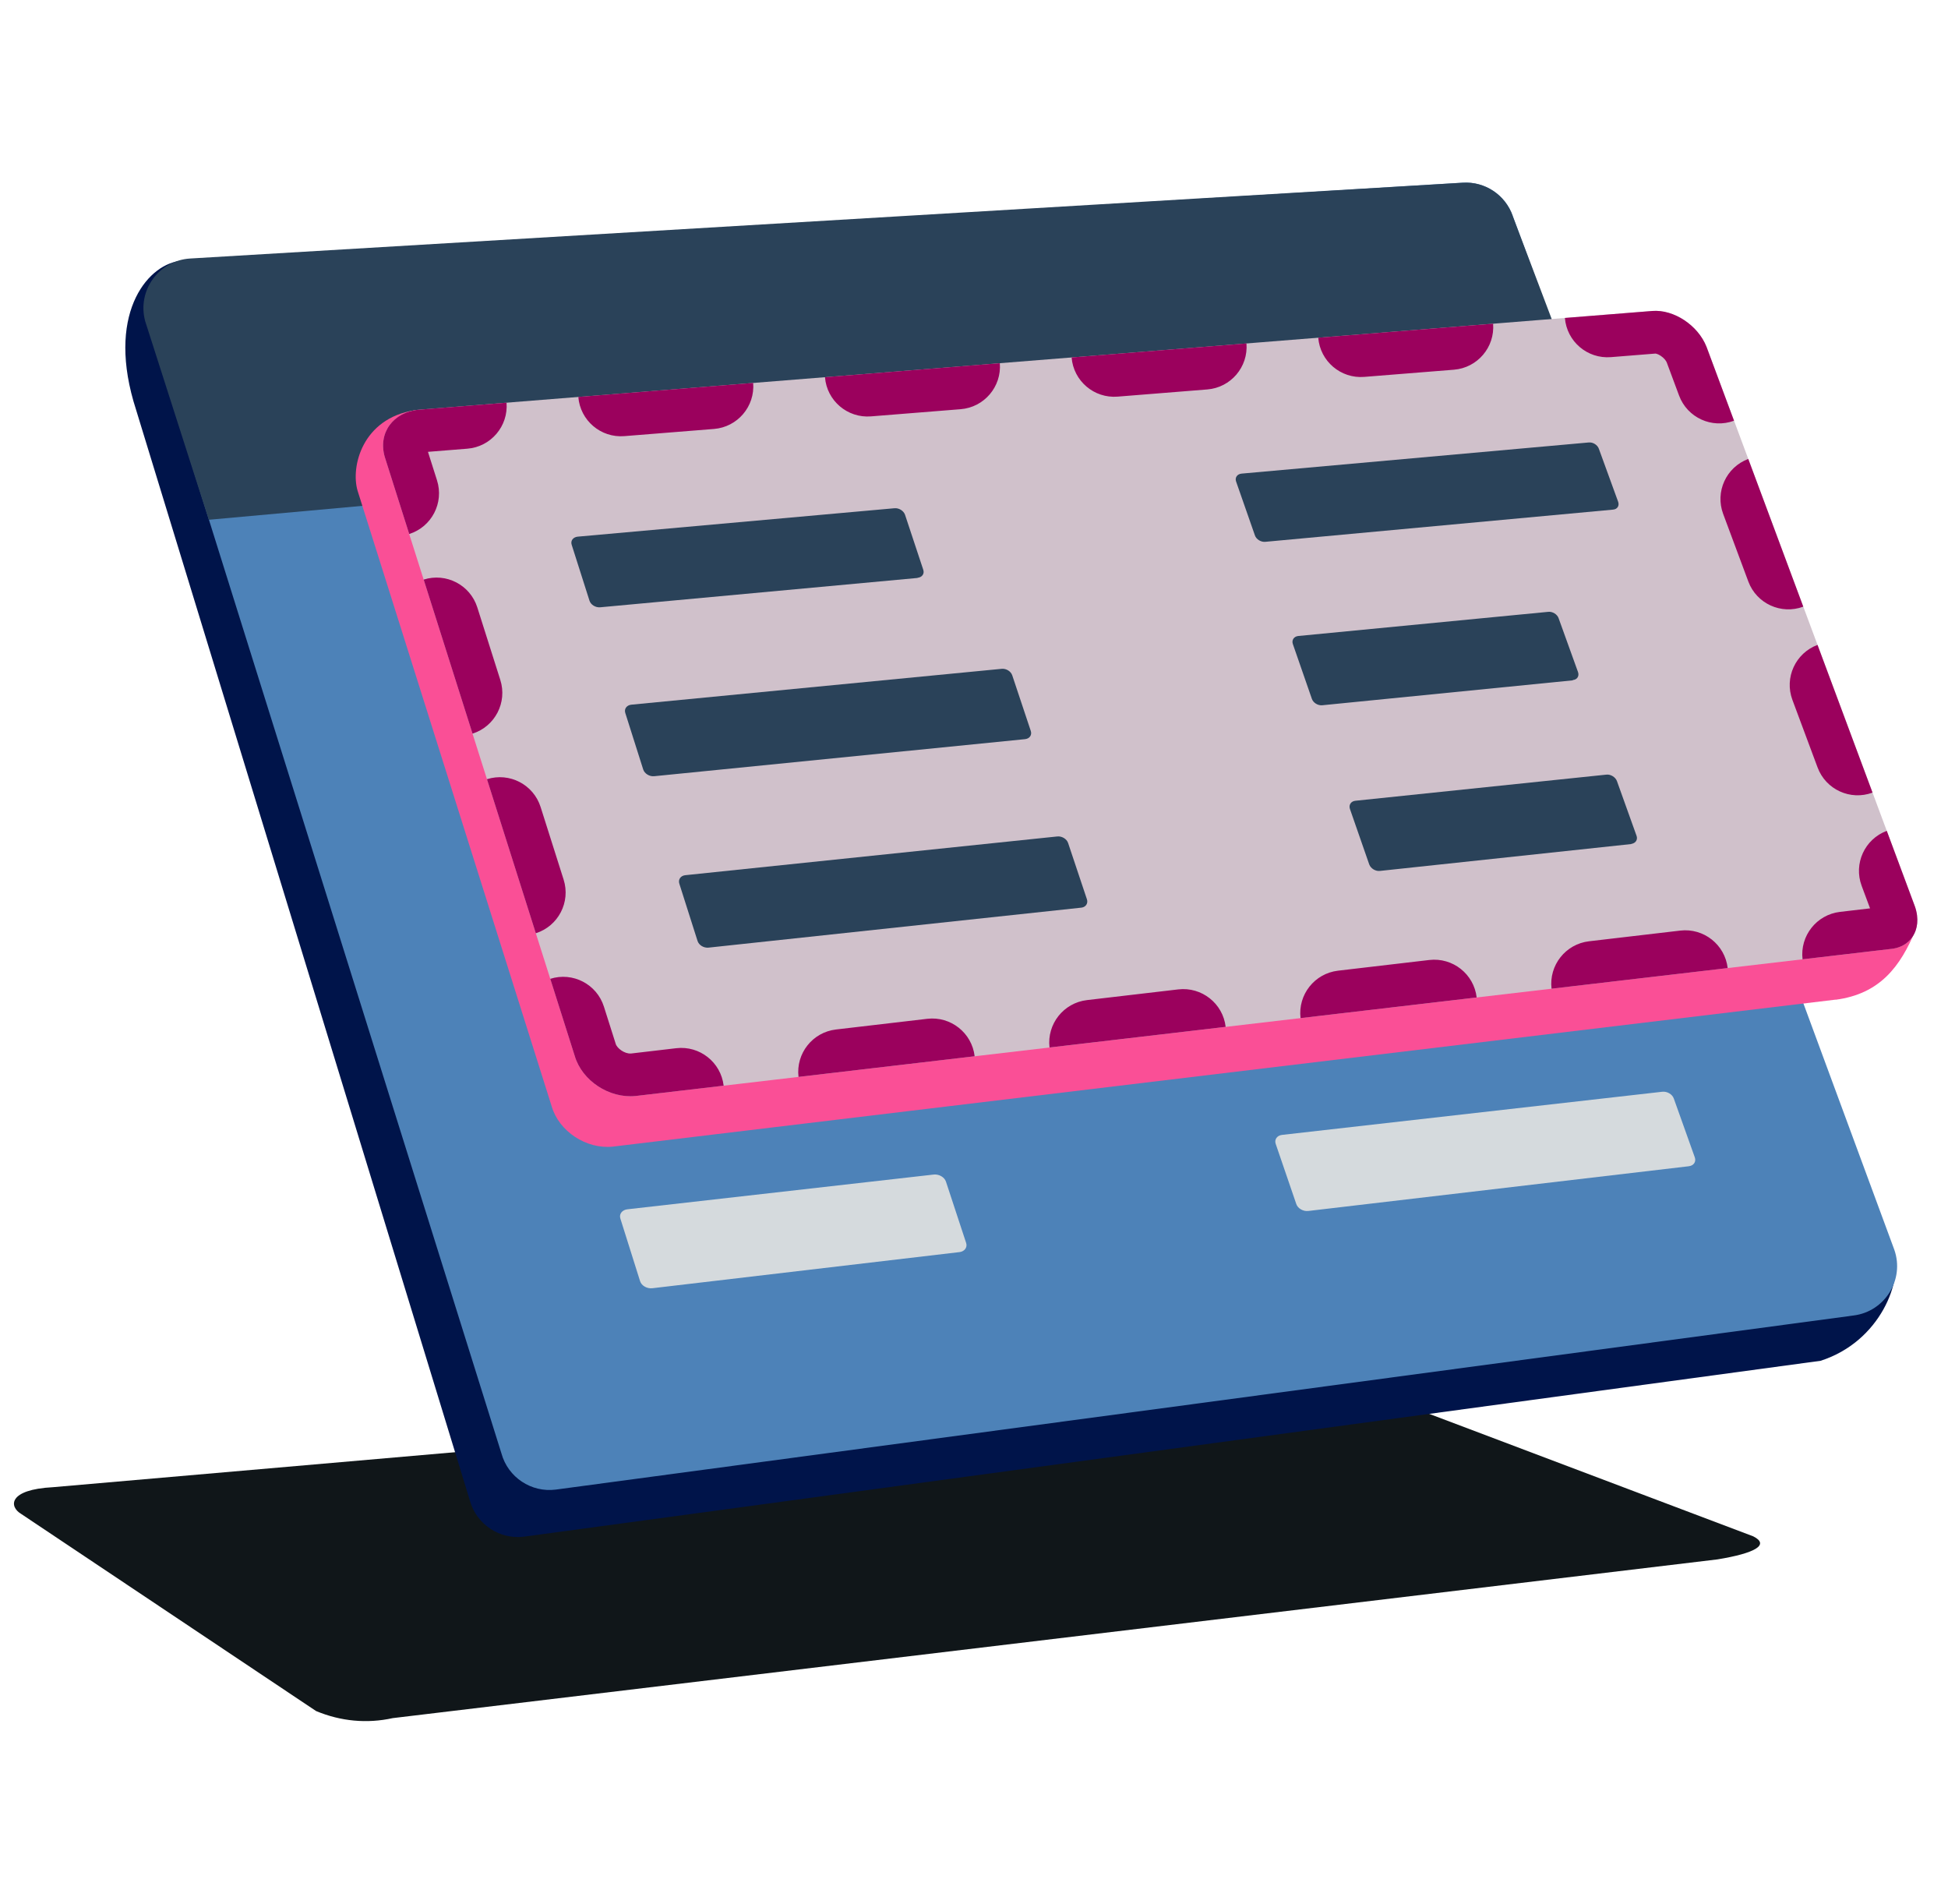 <svg width="131" height="128" viewBox="0 0 131 128" fill="none" xmlns="http://www.w3.org/2000/svg">
<path d="M117.899 103.292L89.503 92.562C89.411 92.527 89.319 92.51 89.228 92.536L3.557 99.99C0.544 100.145 0.601 101.299 1.421 101.785L21.254 115.039C22.916 115.733 24.683 115.897 26.409 115.516L115.495 104.844C117.991 104.436 119.049 103.869 117.899 103.292Z" fill="#101619"/>
<path d="M8.976 26.98L31.598 100.886C32.038 102.492 33.603 103.527 35.25 103.315L122.431 91.491C126.451 90.203 128.032 86.061 127.339 84.055L73.617 18.976C73.119 17.557 71.741 16.644 70.249 16.741L12.217 17.535C10.098 17.665 7.208 20.806 8.976 26.98Z" fill="#00144A"/>
<path d="M9.91 21.729L33.722 97.722C34.163 99.328 35.728 100.363 37.375 100.151L124.659 88.444C126.762 88.175 128.091 86.031 127.39 84.025L101.731 14.518C101.234 13.1 99.856 12.187 98.364 12.284L12.927 17.497C10.807 17.628 9.348 19.683 9.91 21.729Z" fill="#4D82B8"/>
<path d="M101.73 14.518C101.233 13.1 99.855 12.187 98.363 12.284L12.783 17.381C10.663 17.512 9.203 19.558 9.766 21.605L14.041 34.946L106.294 26.587L101.722 14.51L101.73 14.518Z" fill="#2A4259"/>
<path d="M55.21 47.448L32.17 49.5C31.812 49.537 31.445 49.318 31.354 49.026L30.088 45.004C29.996 44.712 30.207 44.448 30.574 44.42L53.577 42.459C53.926 42.432 54.283 42.642 54.375 42.925L55.677 46.864C55.769 47.156 55.567 47.412 55.219 47.448H55.21Z" fill="#D5DADD"/>
<path d="M63.154 59.024L36.014 61.696C35.656 61.733 35.28 61.514 35.188 61.213L33.904 57.136C33.812 56.835 34.023 56.571 34.39 56.534L61.484 53.981C61.833 53.944 62.19 54.154 62.282 54.446L63.603 58.431C63.704 58.723 63.502 58.988 63.154 59.024Z" fill="#D5DADD"/>
<path d="M67.17 71.115L39.92 74.052C39.553 74.089 39.186 73.879 39.086 73.569L37.783 69.428C37.691 69.127 37.902 68.854 38.269 68.808L65.473 65.981C65.822 65.944 66.179 66.154 66.28 66.455L67.619 70.495C67.72 70.796 67.519 71.061 67.17 71.097V71.115Z" fill="#D5DADD"/>
<path d="M64.503 84.186L43.875 86.612C43.508 86.657 43.132 86.439 43.041 86.128L41.72 81.933C41.619 81.623 41.839 81.34 42.206 81.304L62.797 78.969C63.145 78.933 63.512 79.142 63.613 79.443L64.971 83.566C65.072 83.867 64.861 84.149 64.512 84.186H64.503Z" fill="#D5DADD"/>
<path d="M101.062 43.373L75.739 45.625C75.399 45.653 75.051 45.452 74.95 45.16L73.62 41.275C73.519 40.992 73.721 40.737 74.051 40.71L99.338 38.557C99.659 38.53 100.007 38.73 100.099 39.013L101.457 42.807C101.558 43.09 101.374 43.336 101.053 43.364L101.062 43.373Z" fill="#D5DADD"/>
<path d="M97.648 55.629L79.754 57.389C79.414 57.426 79.057 57.216 78.965 56.924L77.617 52.984C77.516 52.693 77.708 52.437 78.048 52.401L95.915 50.713C96.245 50.686 96.593 50.887 96.694 51.169L98.061 55.046C98.162 55.328 97.978 55.584 97.648 55.62V55.629Z" fill="#D5DADD"/>
<path d="M101.795 67.382L83.836 69.316C83.497 69.352 83.139 69.142 83.038 68.851L81.671 64.856C81.57 64.564 81.763 64.3 82.102 64.263L100.034 62.403C100.364 62.366 100.712 62.576 100.813 62.859L102.198 66.789C102.299 67.081 102.116 67.346 101.785 67.373L101.795 67.382Z" fill="#D5DADD"/>
<path d="M113.579 78.41L87.971 81.419C87.632 81.456 87.274 81.246 87.174 80.954L85.788 76.905C85.688 76.613 85.88 76.339 86.22 76.303L111.782 73.403C112.112 73.366 112.46 73.567 112.561 73.859L113.974 77.817C114.075 78.109 113.9 78.373 113.57 78.41H113.579Z" fill="#D5DADD"/>
<path d="M123.444 67.209L41.197 77.093C39.427 77.273 37.592 76.066 37.103 74.394L24.046 32.99C23.573 31.375 24.364 28.137 27.879 27.583L109.564 24.321C111.007 24.207 112.638 25.283 113.209 26.735L128.843 62.463C127.799 65.024 126.396 66.826 123.444 67.217V67.209Z" fill="#FA4F96"/>
<path d="M127.142 63.803L42.742 73.688C40.972 73.867 39.137 72.66 38.648 70.988L25.876 30.726C25.403 29.111 26.439 27.692 28.184 27.545L111.116 20.907C112.56 20.793 114.191 21.869 114.762 23.321L128.732 60.827C129.319 62.319 128.618 63.657 127.158 63.803H127.142Z" fill="#D0C1CB"/>
<path fill-rule="evenodd" clip-rule="evenodd" d="M128.646 62.935C128.588 63.028 128.521 63.116 128.447 63.196C128.285 63.372 128.086 63.516 127.854 63.621C127.65 63.714 127.42 63.776 127.167 63.802C127.164 63.803 127.161 63.803 127.158 63.803H127.142L121.219 64.497C121.035 62.921 122.163 61.494 123.738 61.309L125.758 61.073L125.193 59.556C124.639 58.069 125.396 56.415 126.883 55.861L128.732 60.827C128.741 60.849 128.749 60.872 128.758 60.894C128.837 61.108 128.889 61.319 128.917 61.524C128.918 61.531 128.918 61.537 128.919 61.544C128.966 61.911 128.931 62.256 128.825 62.562C128.778 62.694 128.719 62.819 128.646 62.935ZM122.226 43.359C120.739 43.913 119.983 45.568 120.536 47.054L122.23 51.6C122.784 53.087 124.438 53.844 125.925 53.29L122.226 43.359ZM117.569 30.857C116.082 31.411 115.326 33.066 115.88 34.552L117.573 39.099C118.127 40.585 119.781 41.342 121.268 40.788L117.569 30.857ZM88.65 22.705C88.777 24.287 90.162 25.466 91.743 25.34L97.775 24.857C99.356 24.73 100.536 23.345 100.409 21.764L88.65 22.705ZM72.064 24.033C72.191 25.614 73.575 26.794 75.157 26.667L81.188 26.184C82.77 26.058 83.95 24.673 83.823 23.091L72.064 24.033ZM55.478 25.36C55.604 26.942 56.989 28.121 58.571 27.995L64.602 27.512C66.184 27.386 67.363 26.001 67.237 24.419L55.478 25.36ZM38.891 26.688C39.018 28.27 40.403 29.449 41.984 29.323L48.016 28.84C49.597 28.713 50.777 27.328 50.65 25.747L38.891 26.688ZM31.776 49.325C33.288 48.845 34.126 47.23 33.646 45.718L32.098 40.838C31.618 39.325 30.003 38.488 28.491 38.968L31.776 49.325ZM36.033 62.746C37.545 62.266 38.383 60.651 37.903 59.139L36.355 54.258C35.875 52.746 34.26 51.909 32.748 52.389L36.033 62.746ZM65.544 71.017C65.359 69.441 63.932 68.313 62.356 68.498L56.218 69.217C54.642 69.401 53.515 70.828 53.699 72.404L65.544 71.017ZM82.424 69.04C82.24 67.464 80.812 66.337 79.237 66.521L73.098 67.24C71.522 67.424 70.395 68.852 70.579 70.427L82.424 69.04ZM99.304 67.063C99.12 65.487 97.692 64.36 96.117 64.544L89.978 65.263C88.403 65.448 87.275 66.875 87.459 68.451L99.304 67.063ZM116.184 65.087C116 63.511 114.572 62.383 112.997 62.567L106.858 63.286C105.283 63.471 104.155 64.898 104.339 66.474L116.184 65.087ZM48.664 72.994C48.48 71.418 47.052 70.29 45.477 70.475L42.438 70.831C41.999 70.866 41.49 70.474 41.405 70.181L41.396 70.15L40.612 67.679C40.132 66.167 38.517 65.33 37.005 65.81L38.648 70.988C39.137 72.66 40.972 73.867 42.742 73.688L48.664 72.994ZM27.519 35.904C29.031 35.425 29.868 33.809 29.389 32.297L28.78 30.379L31.429 30.167C33.011 30.041 34.19 28.656 34.064 27.075L28.184 27.545C26.439 27.692 25.403 29.111 25.876 30.726L27.519 35.904ZM28.356 30.419C28.356 30.419 28.356 30.419 28.356 30.419ZM105.237 21.377C105.364 22.959 106.748 24.138 108.33 24.012L111.337 23.771C111.335 23.771 111.334 23.771 111.334 23.772C111.334 23.774 111.468 23.782 111.681 23.923C111.909 24.073 112.037 24.254 112.083 24.36L112.916 26.597C113.47 28.083 115.124 28.84 116.611 28.286L114.762 23.321C114.191 21.869 112.56 20.793 111.116 20.907L105.237 21.377Z" fill="#9B015D"/>
<path d="M61.7 38.858L40.365 40.83C40.049 40.86 39.722 40.656 39.64 40.38L38.446 36.632C38.354 36.356 38.538 36.111 38.854 36.081L60.148 34.171C60.454 34.14 60.77 34.345 60.862 34.61L62.088 38.307C62.18 38.583 62.006 38.818 61.7 38.848V38.858Z" fill="#2A4259"/>
<path d="M68.931 49.696L43.991 52.188C43.675 52.219 43.348 52.015 43.256 51.739L42.051 47.94C41.959 47.664 42.143 47.409 42.459 47.378L67.358 44.968C67.664 44.937 67.981 45.131 68.073 45.407L69.319 49.145C69.411 49.421 69.237 49.666 68.931 49.696Z" fill="#2A4259"/>
<path d="M72.696 61.027L47.645 63.713C47.328 63.744 47.001 63.55 46.909 63.264L45.684 59.414C45.592 59.128 45.776 58.872 46.092 58.842L71.103 56.238C71.409 56.207 71.736 56.401 71.828 56.677L73.095 60.465C73.186 60.741 73.013 60.997 72.707 61.027H72.696Z" fill="#2A4259"/>
<path d="M108.483 34.263L85.096 36.428C84.8 36.459 84.484 36.265 84.392 35.999L83.125 32.374C83.033 32.108 83.197 31.873 83.493 31.843L106.839 29.749C107.125 29.719 107.431 29.913 107.523 30.178L108.82 33.742C108.912 34.008 108.759 34.243 108.473 34.263H108.483Z" fill="#2A4259"/>
<path d="M105.764 45.742L88.923 47.417C88.627 47.447 88.31 47.253 88.218 46.977L86.942 43.301C86.85 43.035 87.013 42.79 87.309 42.76L104.119 41.136C104.405 41.105 104.722 41.299 104.814 41.565L106.121 45.19C106.213 45.456 106.06 45.701 105.774 45.721L105.764 45.742Z" fill="#2A4259"/>
<path d="M109.705 56.748L92.793 58.556C92.497 58.587 92.181 58.393 92.078 58.117L90.781 54.389C90.689 54.114 90.853 53.868 91.149 53.838L108.031 52.081C108.317 52.051 108.633 52.245 108.735 52.51L110.053 56.187C110.155 56.452 109.991 56.697 109.705 56.738V56.748Z" fill="#2A4259"/>
</svg>
